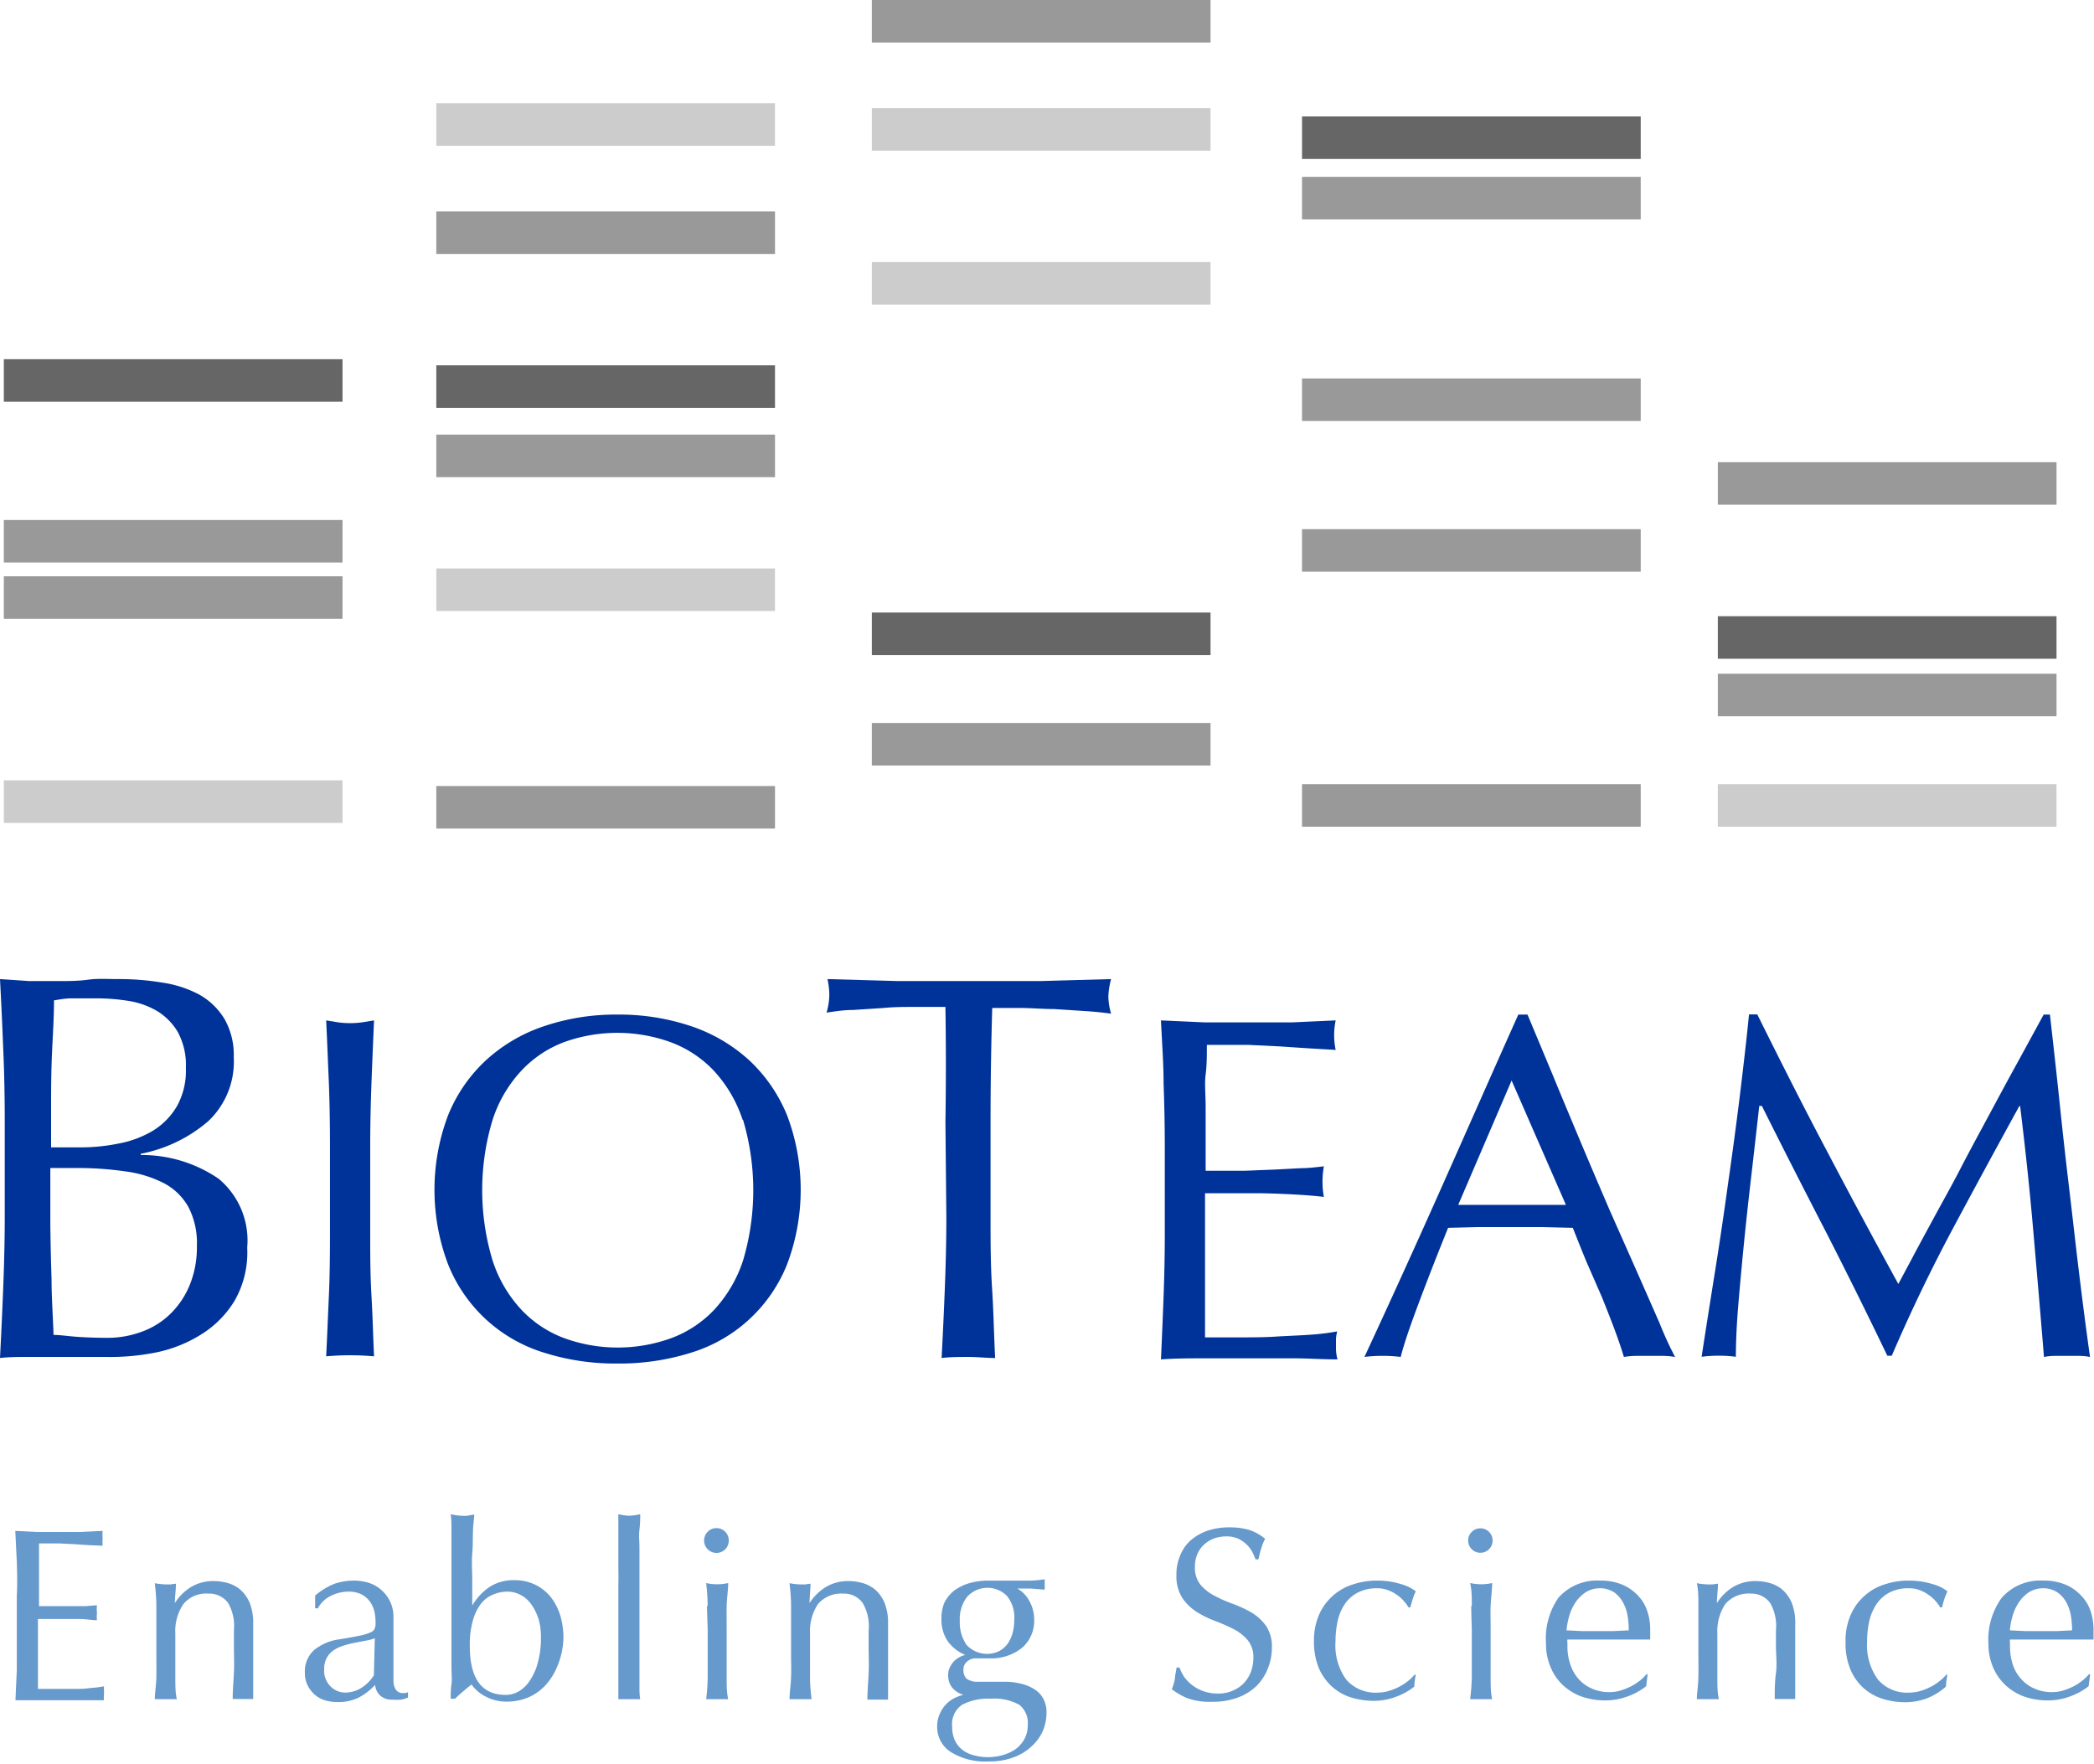 <svg id="Layer_1" data-name="Layer 1" xmlns="http://www.w3.org/2000/svg" viewBox="0 0 136.88 115.32"><defs><style>.cls-1{fill:#039;}.cls-2{fill:#69c;}.cls-3{fill:#666;}.cls-4{fill:#999;}.cls-5{fill:#ccc;}</style></defs><path class="cls-1" d="M.21,68.56C.15,67,.08,65.48,0,64l1.92.13c.65,0,1.29,0,1.92,0s1.26,0,1.92-.09S7.05,64,7.67,64a17.18,17.18,0,0,1,2.94.23A7.44,7.44,0,0,1,13,65a4.5,4.5,0,0,1,1.67,1.6,4.75,4.75,0,0,1,.61,2.52,5.34,5.34,0,0,1-1.68,4.18,9.5,9.5,0,0,1-4.4,2.12v.08a8.89,8.89,0,0,1,5.09,1.55,5.25,5.25,0,0,1,1.87,4.5A6.36,6.36,0,0,1,15.35,85a6.65,6.65,0,0,1-2.17,2.21,8.89,8.89,0,0,1-2.95,1.19A15.22,15.22,0,0,1,7,88.7c-.58,0-1.17,0-1.76,0l-1.76,0H1.76c-.6,0-1.18,0-1.76.07.08-1.54.15-3.07.21-4.6s.1-3.08.1-4.66v-6.2C.31,71.66.28,70.09.21,68.56ZM3.37,83.62c0,1.2.09,2.42.13,3.64.46,0,1,.09,1.63.13s1.27.06,1.92.06a6.41,6.41,0,0,0,2.22-.4,5.19,5.19,0,0,0,1.87-1.17A5.58,5.58,0,0,0,12.4,84a6.51,6.51,0,0,0,.47-2.57,5.06,5.06,0,0,0-.56-2.54,3.92,3.92,0,0,0-1.6-1.55,7.7,7.7,0,0,0-2.52-.77,21.66,21.66,0,0,0-3.27-.22H3.29l0,3.67Q3.31,81.82,3.37,83.62Zm4.38-8.87A6.78,6.78,0,0,0,10,73.91a4.65,4.65,0,0,0,1.56-1.59,4.78,4.78,0,0,0,.59-2.51,4.52,4.52,0,0,0-.54-2.37,4,4,0,0,0-1.37-1.37,5.37,5.37,0,0,0-1.88-.65,13.28,13.28,0,0,0-2.09-.16c-.62,0-1.15,0-1.59,0s-.81.08-1.15.13c0,1.15-.08,2.3-.13,3.43s-.06,2.27-.06,3.43V75H5.25A12.34,12.34,0,0,0,7.75,74.75Z"/><path class="cls-1" d="M21.5,70.84c-.06-1.35-.11-2.74-.18-4.14l.8.13a5.88,5.88,0,0,0,1.53,0l.8-.13c-.06,1.4-.12,2.79-.17,4.14S24.2,73.58,24.2,75V80.5c0,1.41,0,2.79.08,4.16s.11,2.71.17,4a17.53,17.53,0,0,0-3.13,0c.07-1.33.12-2.67.18-4s.07-2.75.07-4.16V75C21.57,73.58,21.55,72.2,21.5,70.84Z"/><path class="cls-1" d="M29.28,72.93a10,10,0,0,1,2.46-3.6,10.56,10.56,0,0,1,3.79-2.24,14.59,14.59,0,0,1,4.82-.77,14.74,14.74,0,0,1,4.86.77A10.65,10.65,0,0,1,49,69.33a10.21,10.21,0,0,1,2.46,3.6,13.78,13.78,0,0,1,0,9.69,9.85,9.85,0,0,1-6.25,5.79,15.59,15.59,0,0,1-4.86.72,15.42,15.42,0,0,1-4.82-.72,9.85,9.85,0,0,1-6.25-5.79,13.78,13.78,0,0,1,0-9.69Zm19.26.26A8.74,8.74,0,0,0,46.67,70a7.42,7.42,0,0,0-2.82-1.87,10.26,10.26,0,0,0-7,0A7.38,7.38,0,0,0,34.07,70a8.6,8.6,0,0,0-1.87,3.2,15.9,15.9,0,0,0,0,9.2,8.6,8.6,0,0,0,1.87,3.2,7.38,7.38,0,0,0,2.81,1.87,10.26,10.26,0,0,0,7,0,7.42,7.42,0,0,0,2.82-1.87,8.74,8.74,0,0,0,1.87-3.2,16.13,16.13,0,0,0,0-9.2Z"/><path class="cls-1" d="M61.8,65.82l-2,0c-.69,0-1.37,0-2.06.07l-2,.13c-.63,0-1.2.1-1.71.17a4.32,4.32,0,0,0,.18-1.15A5,5,0,0,0,54.09,64l4.65.13c1.51,0,3,0,4.62,0s3.11,0,4.62,0L72.63,64a5,5,0,0,0-.18,1.15,4.23,4.23,0,0,0,.18,1.11c-.51-.07-1.08-.13-1.71-.17l-2-.13c-.69,0-1.37-.06-2.06-.07l-2,0q-.11,3.71-.11,7.46v6.19c0,1.59,0,3.15.1,4.69s.12,3,.2,4.54c-.55,0-1.13-.07-1.75-.07s-1.2,0-1.75.07c.08-1.49.15-3,.21-4.54s.1-3.1.1-4.69l-.06-6.19Q61.86,69.53,61.8,65.82Z"/><path class="cls-1" d="M76.06,70.79c0-1.36-.11-2.73-.17-4.09l2.86.13c1,0,1.9,0,2.86,0s1.91,0,2.85,0l2.85-.13a4.71,4.71,0,0,0,0,1.93l-1.87-.11-1.8-.12-2.06-.1c-.75,0-1.64,0-2.69,0,0,.68,0,1.32-.08,1.94s0,1.31,0,2.09,0,1.64,0,2.42,0,1.38,0,1.78c.94,0,1.78,0,2.53,0l2-.08,1.72-.09c.52,0,1-.07,1.48-.12a5.47,5.47,0,0,0-.09,1,5.2,5.2,0,0,0,.09,1c-.55-.07-1.2-.12-1.93-.16s-1.47-.07-2.21-.08l-2.08,0-1.55,0c0,.19,0,.4,0,.62s0,.51,0,.85v3.16c0,1.21,0,2.21,0,3s0,1.38,0,1.79h2.24c.81,0,1.6,0,2.38-.05s1.52-.07,2.21-.12a15.47,15.47,0,0,0,1.81-.22,2.49,2.49,0,0,0-.08.5c0,.18,0,.34,0,.49a2.84,2.84,0,0,0,.1.84c-1,0-1.92-.07-2.87-.07H78.8c-1,0-1.93,0-2.91.07.06-1.37.12-2.73.17-4.09s.08-2.74.08-4.15V75C76.14,73.55,76.11,72.16,76.06,70.79Z"/><path class="cls-1" d="M109.5,88.7a5.21,5.21,0,0,0-.85-.07H107a5.21,5.21,0,0,0-.85.07q-.22-.74-.6-1.77c-.26-.69-.54-1.41-.85-2.17l-1-2.29c-.32-.77-.61-1.51-.89-2.21l-2.08-.05H96.66l-2,.05q-1,2.47-1.85,4.73c-.56,1.49-1,2.73-1.25,3.71a8.86,8.86,0,0,0-1.19-.07,8.71,8.71,0,0,0-1.18.07q2.6-5.6,5.06-11.13c1.64-3.68,3.29-7.44,5-11.25h.6l1.67,4c.59,1.44,1.2,2.89,1.82,4.37s1.24,2.92,1.86,4.37L107,83.12l1.47,3.34C108.86,87.44,109.22,88.18,109.5,88.7ZM95.32,78.76l1.73,0,1.73,0c.59,0,1.19,0,1.79,0l1.79,0-3.55-8.13Z"/><path class="cls-1" d="M119.37,75.14q2.25,4.29,4.72,8.79l.93-1.74c.4-.76.87-1.62,1.4-2.6s1.11-2,1.72-3.18,1.22-2.3,1.85-3.47,1.25-2.33,1.87-3.45l1.73-3.17H134c.23,2.05.45,4,.65,5.93s.41,3.78.63,5.63.42,3.66.64,5.46.45,3.59.7,5.36a3.81,3.81,0,0,0-.75-.07h-1.5a4,4,0,0,0-.76.07c-.23-2.84-.47-5.59-.7-8.25s-.52-5.38-.86-8.15H132q-2.2,4-4.34,8t-4,8.32h-.29q-1.92-4-4-8.07c-1.39-2.69-2.8-5.45-4.2-8.26H115c-.15,1.32-.31,2.75-.49,4.3s-.35,3.07-.5,4.57-.28,2.92-.39,4.25-.15,2.42-.15,3.28a7.92,7.92,0,0,0-1.12-.07,7.73,7.73,0,0,0-1.12.07q.4-2.6.86-5.47t.86-5.79q.42-2.91.77-5.73c.23-1.89.44-3.68.61-5.39h.54C116.38,69.35,117.86,72.29,119.37,75.14Z"/><path class="cls-2" d="M1.1,102.12,1,100.07l1.43.07c.47,0,1,0,1.43,0s1,0,1.42,0l1.43-.07a2.81,2.81,0,0,0,0,.49,2.61,2.61,0,0,0,0,.48L5.78,101l-.89-.06-1-.05c-.37,0-.82,0-1.34,0,0,.34,0,.66,0,1s0,.65,0,1,0,.82,0,1.21,0,.69,0,.89H3.74l1,0,.85,0,.75-.06a2.07,2.07,0,0,0,0,.5,2,2,0,0,0,0,.48c-.28,0-.6-.06-1-.08l-1.1,0-1,0H2.48c0,.09,0,.2,0,.31s0,.25,0,.42V108c0,.61,0,1.11,0,1.5s0,.69,0,.9H3.6c.4,0,.8,0,1.19,0s.76,0,1.11-.06a6.92,6.92,0,0,0,.9-.11,1,1,0,0,0,0,.25,2.18,2.18,0,0,0,0,.25,1.47,1.47,0,0,0,0,.41l-1.43,0H2.46l-1.45,0,.09-2c0-.67,0-1.37,0-2.07v-2.75C1.14,103.5,1.12,102.81,1.1,102.12Z"/><path class="cls-2" d="M14.91,104.78a1.52,1.52,0,0,0-1.28-.61,1.93,1.93,0,0,0-1.64.68,3.14,3.14,0,0,0-.53,1.93v1.36c0,.48,0,1,0,1.51s0,1,.1,1.42q-.36,0-.72,0l-.72,0c0-.42.09-.9.1-1.43s0-1,0-1.51v-1.66c0-.48,0-1,0-1.51s-.05-1-.1-1.47a4.71,4.71,0,0,0,.73.08l.28,0,.37-.05c0,.42-.07.85-.07,1.27h0a3.28,3.28,0,0,1,1.07-1.06,2.84,2.84,0,0,1,1.49-.38,3.5,3.5,0,0,1,.9.13,2.22,2.22,0,0,1,.83.44,2.4,2.4,0,0,1,.6.85,3.54,3.54,0,0,1,.23,1.36c0,.46,0,.93,0,1.42s0,1,0,1.54v1c0,.17,0,.34,0,.5s0,.33,0,.47c-.22,0-.44,0-.68,0s-.45,0-.66,0c0-.55.05-1.12.08-1.7s0-1.19,0-1.8v-1A3,3,0,0,0,14.91,104.78Z"/><path class="cls-2" d="M21.88,103.52a4,4,0,0,1,1.25-.2,3.21,3.21,0,0,1,1.05.17A2.31,2.31,0,0,1,25,104a2.37,2.37,0,0,1,.53.75,2.4,2.4,0,0,1,.19,1c0,.61,0,1.22,0,1.82s0,1.24,0,1.91c0,.13,0,.27,0,.41a1.12,1.12,0,0,0,.07.38.62.62,0,0,0,.18.28.49.49,0,0,0,.36.12h.17a.58.58,0,0,0,.17-.06v.36a2.94,2.94,0,0,1-.44.13,3.52,3.52,0,0,1-.58,0,1.09,1.09,0,0,1-.8-.27,1.05,1.05,0,0,1-.33-.69,4.1,4.1,0,0,1-1.12.85,3.13,3.13,0,0,1-1.37.27,2.87,2.87,0,0,1-.77-.11,1.87,1.87,0,0,1-.68-.37,2,2,0,0,1-.47-.61,1.8,1.8,0,0,1-.18-.82,1.88,1.88,0,0,1,.59-1.48,3.3,3.3,0,0,1,1.65-.71c.57-.09,1-.17,1.34-.24a3.29,3.29,0,0,0,.72-.22.46.46,0,0,0,.27-.26,1.09,1.09,0,0,0,.05-.39,3.25,3.25,0,0,0-.09-.77,1.86,1.86,0,0,0-.31-.63,1.56,1.56,0,0,0-.54-.44,1.87,1.87,0,0,0-.82-.17,2.58,2.58,0,0,0-1.19.29,1.87,1.87,0,0,0-.82.8h-.18v-.83A4.45,4.45,0,0,1,21.88,103.52Zm2,3.73-.72.14a6,6,0,0,0-.73.19,2.16,2.16,0,0,0-.63.3,1.38,1.38,0,0,0-.44.49,1.47,1.47,0,0,0-.17.74,1.45,1.45,0,0,0,.43,1.14,1.37,1.37,0,0,0,.95.39,2,2,0,0,0,1.1-.34,2.62,2.62,0,0,0,.77-.79l.06-2.42A3.29,3.29,0,0,1,23.88,107.25Z"/><path class="cls-2" d="M36.49,108.77a4.29,4.29,0,0,1-.77,1.32,3.41,3.41,0,0,1-1.15.85,3.62,3.62,0,0,1-1.43.29,2.88,2.88,0,0,1-1.39-.33,2.53,2.53,0,0,1-.93-.79q-.59.47-1.08.93h-.28c0-.26,0-.57.05-.93s0-.75,0-1.16,0-.83,0-1.25,0-.83,0-1.19v-2.89c0-.36,0-.76,0-1.19s0-.84,0-1.26,0-.81,0-1.19,0-.7-.05-1a3.84,3.84,0,0,0,.71.1,2.31,2.31,0,0,0,.37,0L31,99c0,.21-.06.55-.08,1s0,1-.05,1.55,0,1.16,0,1.76,0,1.15,0,1.64h0a3.75,3.75,0,0,1,1.2-1.26,2.92,2.92,0,0,1,1.52-.4,3.12,3.12,0,0,1,1.44.32,3,3,0,0,1,1,.82,3.81,3.81,0,0,1,.6,1.19,5.15,5.15,0,0,1,.2,1.43A5,5,0,0,1,36.49,108.77Zm-1.31-3a3.26,3.26,0,0,0-.49-.95,1.92,1.92,0,0,0-.69-.58,1.8,1.8,0,0,0-.81-.2,2.37,2.37,0,0,0-.95.19,1.93,1.93,0,0,0-.8.6,3.22,3.22,0,0,0-.53,1.1,5.67,5.67,0,0,0-.2,1.66c0,2.14.78,3.2,2.34,3.2a1.69,1.69,0,0,0,.91-.26,2.32,2.32,0,0,0,.73-.76,3.84,3.84,0,0,0,.49-1.18,5.92,5.92,0,0,0,.18-1.52A4.3,4.3,0,0,0,35.18,105.74Z"/><path class="cls-2" d="M40.42,102.44c0-.43,0-.85,0-1.27s0-.81,0-1.19,0-.7,0-1a3.84,3.84,0,0,0,.71.1,3.93,3.93,0,0,0,.72-.1c0,.27,0,.59-.05,1s0,.78,0,1.19,0,.84,0,1.27,0,.82,0,1.18v2.89c0,.37,0,.76,0,1.19s0,.85,0,1.26,0,.81,0,1.19,0,.68.05.92q-.36,0-.72,0l-.71,0c0-.24,0-.55,0-.92s0-.77,0-1.19,0-.84,0-1.26,0-.82,0-1.19v-2.89C40.43,103.26,40.43,102.86,40.42,102.44Z"/><path class="cls-2" d="M46.26,100.13a.78.78,0,0,1,.57-.24.8.8,0,0,1,.58.24.82.82,0,0,1,0,1.14.8.8,0,0,1-.58.24.81.81,0,0,1-.57-1.38Zm0,4.83a13.43,13.43,0,0,0-.1-1.48,3.28,3.28,0,0,0,1.44,0c0,.46-.09,1-.1,1.48s0,1,0,1.51v1.66c0,.48,0,1,0,1.51s0,1,.1,1.43q-.36,0-.72,0l-.72,0a11.88,11.88,0,0,0,.1-1.43c0-.52,0-1,0-1.51v-1.66C46.24,106,46.23,105.49,46.21,105Z"/><path class="cls-2" d="M56.39,104.78a1.5,1.5,0,0,0-1.28-.61,2,2,0,0,0-1.64.68,3.21,3.21,0,0,0-.52,1.93v1.36c0,.48,0,1,0,1.51s.05,1,.1,1.42l-.72,0q-.36,0-.72,0c0-.42.08-.9.1-1.43s0-1,0-1.51v-1.66c0-.48,0-1,0-1.51s-.05-1-.1-1.47a4.71,4.71,0,0,0,.73.08l.28,0,.36-.05c0,.42-.06.85-.06,1.27h0a3.3,3.3,0,0,1,1.08-1.06,2.82,2.82,0,0,1,1.49-.38,3.56,3.56,0,0,1,.9.13,2.3,2.3,0,0,1,.83.44,2.4,2.4,0,0,1,.6.85,3.54,3.54,0,0,1,.23,1.36c0,.46,0,.93,0,1.42s0,1,0,1.54v1.54c0,.17,0,.33,0,.47-.22,0-.45,0-.68,0s-.45,0-.67,0c0-.55.05-1.12.08-1.7s0-1.19,0-1.8v-1A3,3,0,0,0,56.39,104.78Z"/><path class="cls-2" d="M61.73,104.77a2.36,2.36,0,0,1,.66-.81,3.2,3.2,0,0,1,1-.48,4.48,4.48,0,0,1,1.18-.16l.58,0,.72,0,.65,0,.47,0a6.63,6.63,0,0,0,1.3-.09l0,.17v.34l0,.17-.91-.07-.88,0,0,0a2,2,0,0,1,.8.84,2.43,2.43,0,0,1,.3,1.17,2.32,2.32,0,0,1-.8,1.87,3.22,3.22,0,0,1-2.17.68h-.43l-.44,0a.84.84,0,0,0-.54.21.64.64,0,0,0-.24.52.78.78,0,0,0,.2.6,1.17,1.17,0,0,0,.74.2l.88,0,.88,0a4.41,4.41,0,0,1,1.25.18,2.51,2.51,0,0,1,.85.43,1.61,1.61,0,0,1,.48.63,1.92,1.92,0,0,1,.15.77,3.27,3.27,0,0,1-.21,1.13,2.93,2.93,0,0,1-.68,1,3.4,3.4,0,0,1-1.18.77,4.47,4.47,0,0,1-1.73.3,4.27,4.27,0,0,1-2.45-.61,1.94,1.94,0,0,1-.9-1.69,1.91,1.91,0,0,1,.15-.76,2.23,2.23,0,0,1,.39-.63,2.05,2.05,0,0,1,.55-.43,3.61,3.61,0,0,1,.62-.24v0a1.45,1.45,0,0,1-.74-.48,1.27,1.27,0,0,1-.25-.8,1.13,1.13,0,0,1,.1-.49,1.84,1.84,0,0,1,.26-.4,1.44,1.44,0,0,1,.37-.28,1.36,1.36,0,0,1,.39-.15v0a2.67,2.67,0,0,1-1.15-.9,2.51,2.51,0,0,1-.41-1.46A2.61,2.61,0,0,1,61.73,104.77Zm4.89,6.66a3.39,3.39,0,0,0-1.86-.39,3.63,3.63,0,0,0-1.86.39,1.52,1.52,0,0,0-.66,1.42,2.13,2.13,0,0,0,.18.92,1.71,1.71,0,0,0,.5.62,2,2,0,0,0,.75.35,3.38,3.38,0,0,0,.93.12,3.74,3.74,0,0,0,.94-.13,3,3,0,0,0,.83-.38,2.12,2.12,0,0,0,.58-.65,1.83,1.83,0,0,0,.23-.93A1.51,1.51,0,0,0,66.62,111.43Zm-.8-7.11a1.79,1.79,0,0,0-2.6.06,2.34,2.34,0,0,0-.48,1.55,2.61,2.61,0,0,0,.44,1.59,1.82,1.82,0,0,0,2.15.4,1.72,1.72,0,0,0,.55-.49,2.36,2.36,0,0,0,.32-.72,3.44,3.44,0,0,0,.1-.86A2.19,2.19,0,0,0,65.82,104.32Z"/><path class="cls-2" d="M77.41,109.62a2.71,2.71,0,0,0,.53.54,2.69,2.69,0,0,0,1.65.54,2.24,2.24,0,0,0,1-.19,2.14,2.14,0,0,0,.72-.49,2.25,2.25,0,0,0,.46-.74,2.72,2.72,0,0,0,.16-.91,1.73,1.73,0,0,0-.38-1.17,3.05,3.05,0,0,0-.93-.72,12.24,12.24,0,0,0-1.21-.53,6.49,6.49,0,0,1-1.21-.6,3.26,3.26,0,0,1-.93-.92,2.7,2.7,0,0,1-.37-1.51,3.07,3.07,0,0,1,.24-1.23,2.62,2.62,0,0,1,.69-1,3.3,3.3,0,0,1,1.1-.63,4.35,4.35,0,0,1,1.44-.22,4.41,4.41,0,0,1,1.33.18,3.22,3.22,0,0,1,1,.57,2.72,2.72,0,0,0-.24.58c-.07.2-.13.46-.2.76h-.19a3.71,3.71,0,0,0-.21-.48,1.92,1.92,0,0,0-.37-.49,2.15,2.15,0,0,0-.55-.38,1.82,1.82,0,0,0-.77-.15,2.49,2.49,0,0,0-.83.14,2.17,2.17,0,0,0-.65.41,1.81,1.81,0,0,0-.43.63,2,2,0,0,0-.15.8,1.77,1.77,0,0,0,.37,1.19,3.05,3.05,0,0,0,.93.72,8.84,8.84,0,0,0,1.21.53,7.9,7.9,0,0,1,1.21.57,3.19,3.19,0,0,1,.93.86,2.42,2.42,0,0,1,.38,1.41,3.59,3.59,0,0,1-.27,1.39,3.3,3.3,0,0,1-.76,1.15,3.58,3.58,0,0,1-1.24.75,4.69,4.69,0,0,1-1.65.26A4.28,4.28,0,0,1,77.6,111a4.35,4.35,0,0,1-1-.58,3.76,3.76,0,0,0,.2-.67c0-.19.07-.45.11-.75h.19A3.23,3.23,0,0,0,77.41,109.62Z"/><path class="cls-2" d="M86.24,105.51a3.61,3.61,0,0,1,.92-1.23,3.57,3.57,0,0,1,1.31-.72,4.8,4.8,0,0,1,1.5-.24,5.16,5.16,0,0,1,1.58.22,2.82,2.82,0,0,1,1,.48,2.75,2.75,0,0,0-.2.5c-.06.18-.11.36-.16.55h-.12a2.26,2.26,0,0,0-.31-.42,2.18,2.18,0,0,0-.45-.4,2.37,2.37,0,0,0-.59-.31,2,2,0,0,0-.7-.12,2.67,2.67,0,0,0-1.24.27,2.32,2.32,0,0,0-.85.73,3.14,3.14,0,0,0-.48,1.1,5.93,5.93,0,0,0-.15,1.37,3.8,3.8,0,0,0,.7,2.5,2.53,2.53,0,0,0,2.07.85,2.48,2.48,0,0,0,.65-.09,4.06,4.06,0,0,0,.66-.25,3.73,3.73,0,0,0,.6-.37,3.07,3.07,0,0,0,.49-.46l.08,0a4.17,4.17,0,0,0-.1.78,4.34,4.34,0,0,1-1.19.66,4.17,4.17,0,0,1-1.48.27,5.19,5.19,0,0,1-1.39-.2,3.37,3.37,0,0,1-1.25-.67,3.58,3.58,0,0,1-.91-1.22,4.54,4.54,0,0,1-.34-1.84A4.26,4.26,0,0,1,86.24,105.51Z"/><path class="cls-2" d="M96.21,100.13a.8.8,0,1,1-.24.57A.78.78,0,0,1,96.21,100.13Zm0,4.83c0-.53,0-1-.11-1.48a3.72,3.72,0,0,0,.72.08,3.64,3.64,0,0,0,.72-.08c0,.46-.08,1-.1,1.48s0,1,0,1.51v1.66c0,.48,0,1,0,1.51s0,1,.1,1.43q-.36,0-.72,0l-.72,0a14.16,14.16,0,0,0,.11-1.43c0-.52,0-1,0-1.51v-1.66C96.19,106,96.18,105.49,96.17,105Z"/><path class="cls-2" d="M101.87,104.44a3.37,3.37,0,0,1,2.73-1.12,3.62,3.62,0,0,1,1.46.27,3,3,0,0,1,1,.7,2.61,2.61,0,0,1,.61,1,3.7,3.7,0,0,1,.2,1.26v.31l0,.31-1.7,0c-.57,0-1.13,0-1.71,0-.35,0-.7,0-1,0l-1,0a.7.7,0,0,0,0,.24v.21a3.52,3.52,0,0,0,.19,1.18,2.62,2.62,0,0,0,.53.94,2.46,2.46,0,0,0,.86.63,2.78,2.78,0,0,0,1.19.24,2.48,2.48,0,0,0,.65-.09,4.44,4.44,0,0,0,.66-.25,3.73,3.73,0,0,0,.6-.37,2.63,2.63,0,0,0,.48-.46l.08,0-.09.78a4.34,4.34,0,0,1-1.19.66,4.17,4.17,0,0,1-1.48.27,4.67,4.67,0,0,1-1.58-.26,3.56,3.56,0,0,1-1.23-.77,3.35,3.35,0,0,1-.79-1.19,3.82,3.82,0,0,1-.28-1.48A4.69,4.69,0,0,1,101.87,104.44Zm1.77-.35a2.41,2.41,0,0,0-.67.68,3.11,3.11,0,0,0-.4.89,4.65,4.65,0,0,0-.17.91l1,.05,1,0,1.07,0,1-.05a5.81,5.81,0,0,0-.07-.9,2.66,2.66,0,0,0-.29-.89,2,2,0,0,0-.59-.69,1.72,1.72,0,0,0-1-.27A1.74,1.74,0,0,0,103.64,104.09Z"/><path class="cls-2" d="M115.71,104.78a1.52,1.52,0,0,0-1.28-.61,2,2,0,0,0-1.65.68,3.21,3.21,0,0,0-.52,1.93v1.36c0,.48,0,1,0,1.51s0,1,.1,1.42q-.36,0-.72,0c-.23,0-.48,0-.72,0,0-.42.09-.9.1-1.43s0-1,0-1.51v-1.66c0-.48,0-1,0-1.51s0-1-.1-1.47a4.71,4.71,0,0,0,.73.08l.28,0,.37-.05c0,.42-.07.85-.07,1.27h0a3.28,3.28,0,0,1,1.07-1.06,2.84,2.84,0,0,1,1.49-.38,3.5,3.5,0,0,1,.9.13,2.22,2.22,0,0,1,.83.44,2.4,2.4,0,0,1,.6.85,3.54,3.54,0,0,1,.23,1.36c0,.46,0,.93,0,1.42s0,1,0,1.54v1c0,.17,0,.34,0,.5s0,.33,0,.47c-.22,0-.44,0-.68,0s-.45,0-.66,0c0-.55,0-1.12.08-1.7s0-1.19,0-1.8v-1A3,3,0,0,0,115.71,104.78Z"/><path class="cls-2" d="M121,105.51a3.49,3.49,0,0,1,.92-1.23,3.45,3.45,0,0,1,1.3-.72,4.8,4.8,0,0,1,1.5-.24,5.11,5.11,0,0,1,1.58.22,2.73,2.73,0,0,1,1,.48c-.07.16-.14.32-.2.5a4.94,4.94,0,0,0-.15.55h-.13a2.19,2.19,0,0,0-.3-.42,2.24,2.24,0,0,0-.46-.4,2.49,2.49,0,0,0-.58-.31,2,2,0,0,0-.71-.12,2.67,2.67,0,0,0-1.24.27,2.29,2.29,0,0,0-.84.73,3.35,3.35,0,0,0-.49,1.1,5.93,5.93,0,0,0-.15,1.37,3.8,3.8,0,0,0,.71,2.5,2.5,2.5,0,0,0,2.06.85,2.61,2.61,0,0,0,.66-.09,4,4,0,0,0,.65-.25,3,3,0,0,0,.6-.37,2.69,2.69,0,0,0,.49-.46l.08,0a5.2,5.2,0,0,0-.1.78A4.2,4.2,0,0,1,126,111a4.13,4.13,0,0,1-1.48.27,5.06,5.06,0,0,1-1.38-.2,3.49,3.49,0,0,1-1.26-.67,3.44,3.44,0,0,1-.9-1.22,4.38,4.38,0,0,1-.34-1.84A4.11,4.11,0,0,1,121,105.51Z"/><path class="cls-2" d="M130.85,104.44a3.36,3.36,0,0,1,2.72-1.12,3.59,3.59,0,0,1,1.46.27,2.94,2.94,0,0,1,1,.7,2.64,2.64,0,0,1,.62,1,4,4,0,0,1,.2,1.26c0,.1,0,.21,0,.31s0,.2,0,.31l-1.71,0c-.56,0-1.13,0-1.7,0-.35,0-.7,0-1.05,0l-1,0a.7.7,0,0,0,0,.24v.21a3.79,3.79,0,0,0,.18,1.18,2.49,2.49,0,0,0,.54.94,2.37,2.37,0,0,0,.86.63,2.76,2.76,0,0,0,1.18.24,2.56,2.56,0,0,0,.66-.09,4,4,0,0,0,.65-.25,3,3,0,0,0,.6-.37,2.69,2.69,0,0,0,.49-.46l.08,0-.1.78a4.2,4.2,0,0,1-1.19.66,4.08,4.08,0,0,1-1.47.27,4.67,4.67,0,0,1-1.58-.26,3.56,3.56,0,0,1-1.23-.77,3.38,3.38,0,0,1-.8-1.19,3.82,3.82,0,0,1-.28-1.48A4.64,4.64,0,0,1,130.85,104.44Zm1.76-.35a2.37,2.37,0,0,0-.66.68,3.11,3.11,0,0,0-.4.89,4.65,4.65,0,0,0-.17.91l1,.05,1,0,1.07,0,1-.05a7.38,7.38,0,0,0-.07-.9,2.91,2.91,0,0,0-.29-.89,1.89,1.89,0,0,0-.6-.69,1.69,1.69,0,0,0-1-.27A1.8,1.8,0,0,0,132.61,104.09Z"/><rect class="cls-3" x="0.25" y="23.48" width="22.14" height="2.78"/><rect class="cls-4" x="0.25" y="33.99" width="22.14" height="2.78"/><rect class="cls-4" x="0.25" y="37.67" width="22.14" height="2.78"/><rect class="cls-5" x="0.25" y="51.01" width="22.14" height="2.78"/><rect class="cls-4" x="28.52" y="13.82" width="22.14" height="2.78"/><rect class="cls-3" x="28.52" y="23.88" width="22.14" height="2.78"/><rect class="cls-4" x="28.52" y="28.41" width="22.14" height="2.78"/><rect class="cls-5" x="28.52" y="37.16" width="22.14" height="2.78"/><rect class="cls-4" x="28.52" y="51.38" width="22.14" height="2.78"/><rect class="cls-5" x="28.52" y="6.75" width="22.14" height="2.78"/><rect class="cls-5" x="56.99" y="7.07" width="22.14" height="2.78"/><rect class="cls-5" x="56.99" y="17.13" width="22.14" height="2.78"/><rect class="cls-3" x="56.99" y="40.04" width="22.14" height="2.78"/><rect class="cls-4" x="56.99" y="47.26" width="22.14" height="2.78"/><rect class="cls-4" x="56.99" width="22.14" height="2.78"/><rect class="cls-4" x="85.11" y="11.56" width="22.14" height="2.78"/><rect class="cls-4" x="85.11" y="24.74" width="22.14" height="2.78"/><rect class="cls-4" x="85.11" y="34.59" width="22.14" height="2.78"/><rect class="cls-4" x="85.11" y="51.26" width="22.14" height="2.78"/><rect class="cls-3" x="85.11" y="7.61" width="22.14" height="2.78"/><rect class="cls-4" x="112.29" y="30.21" width="22.14" height="2.78"/><rect class="cls-3" x="112.29" y="40.28" width="22.14" height="2.78"/><rect class="cls-4" x="112.29" y="44.04" width="22.14" height="2.78"/><rect class="cls-5" x="112.29" y="51.26" width="22.14" height="2.78"/></svg>